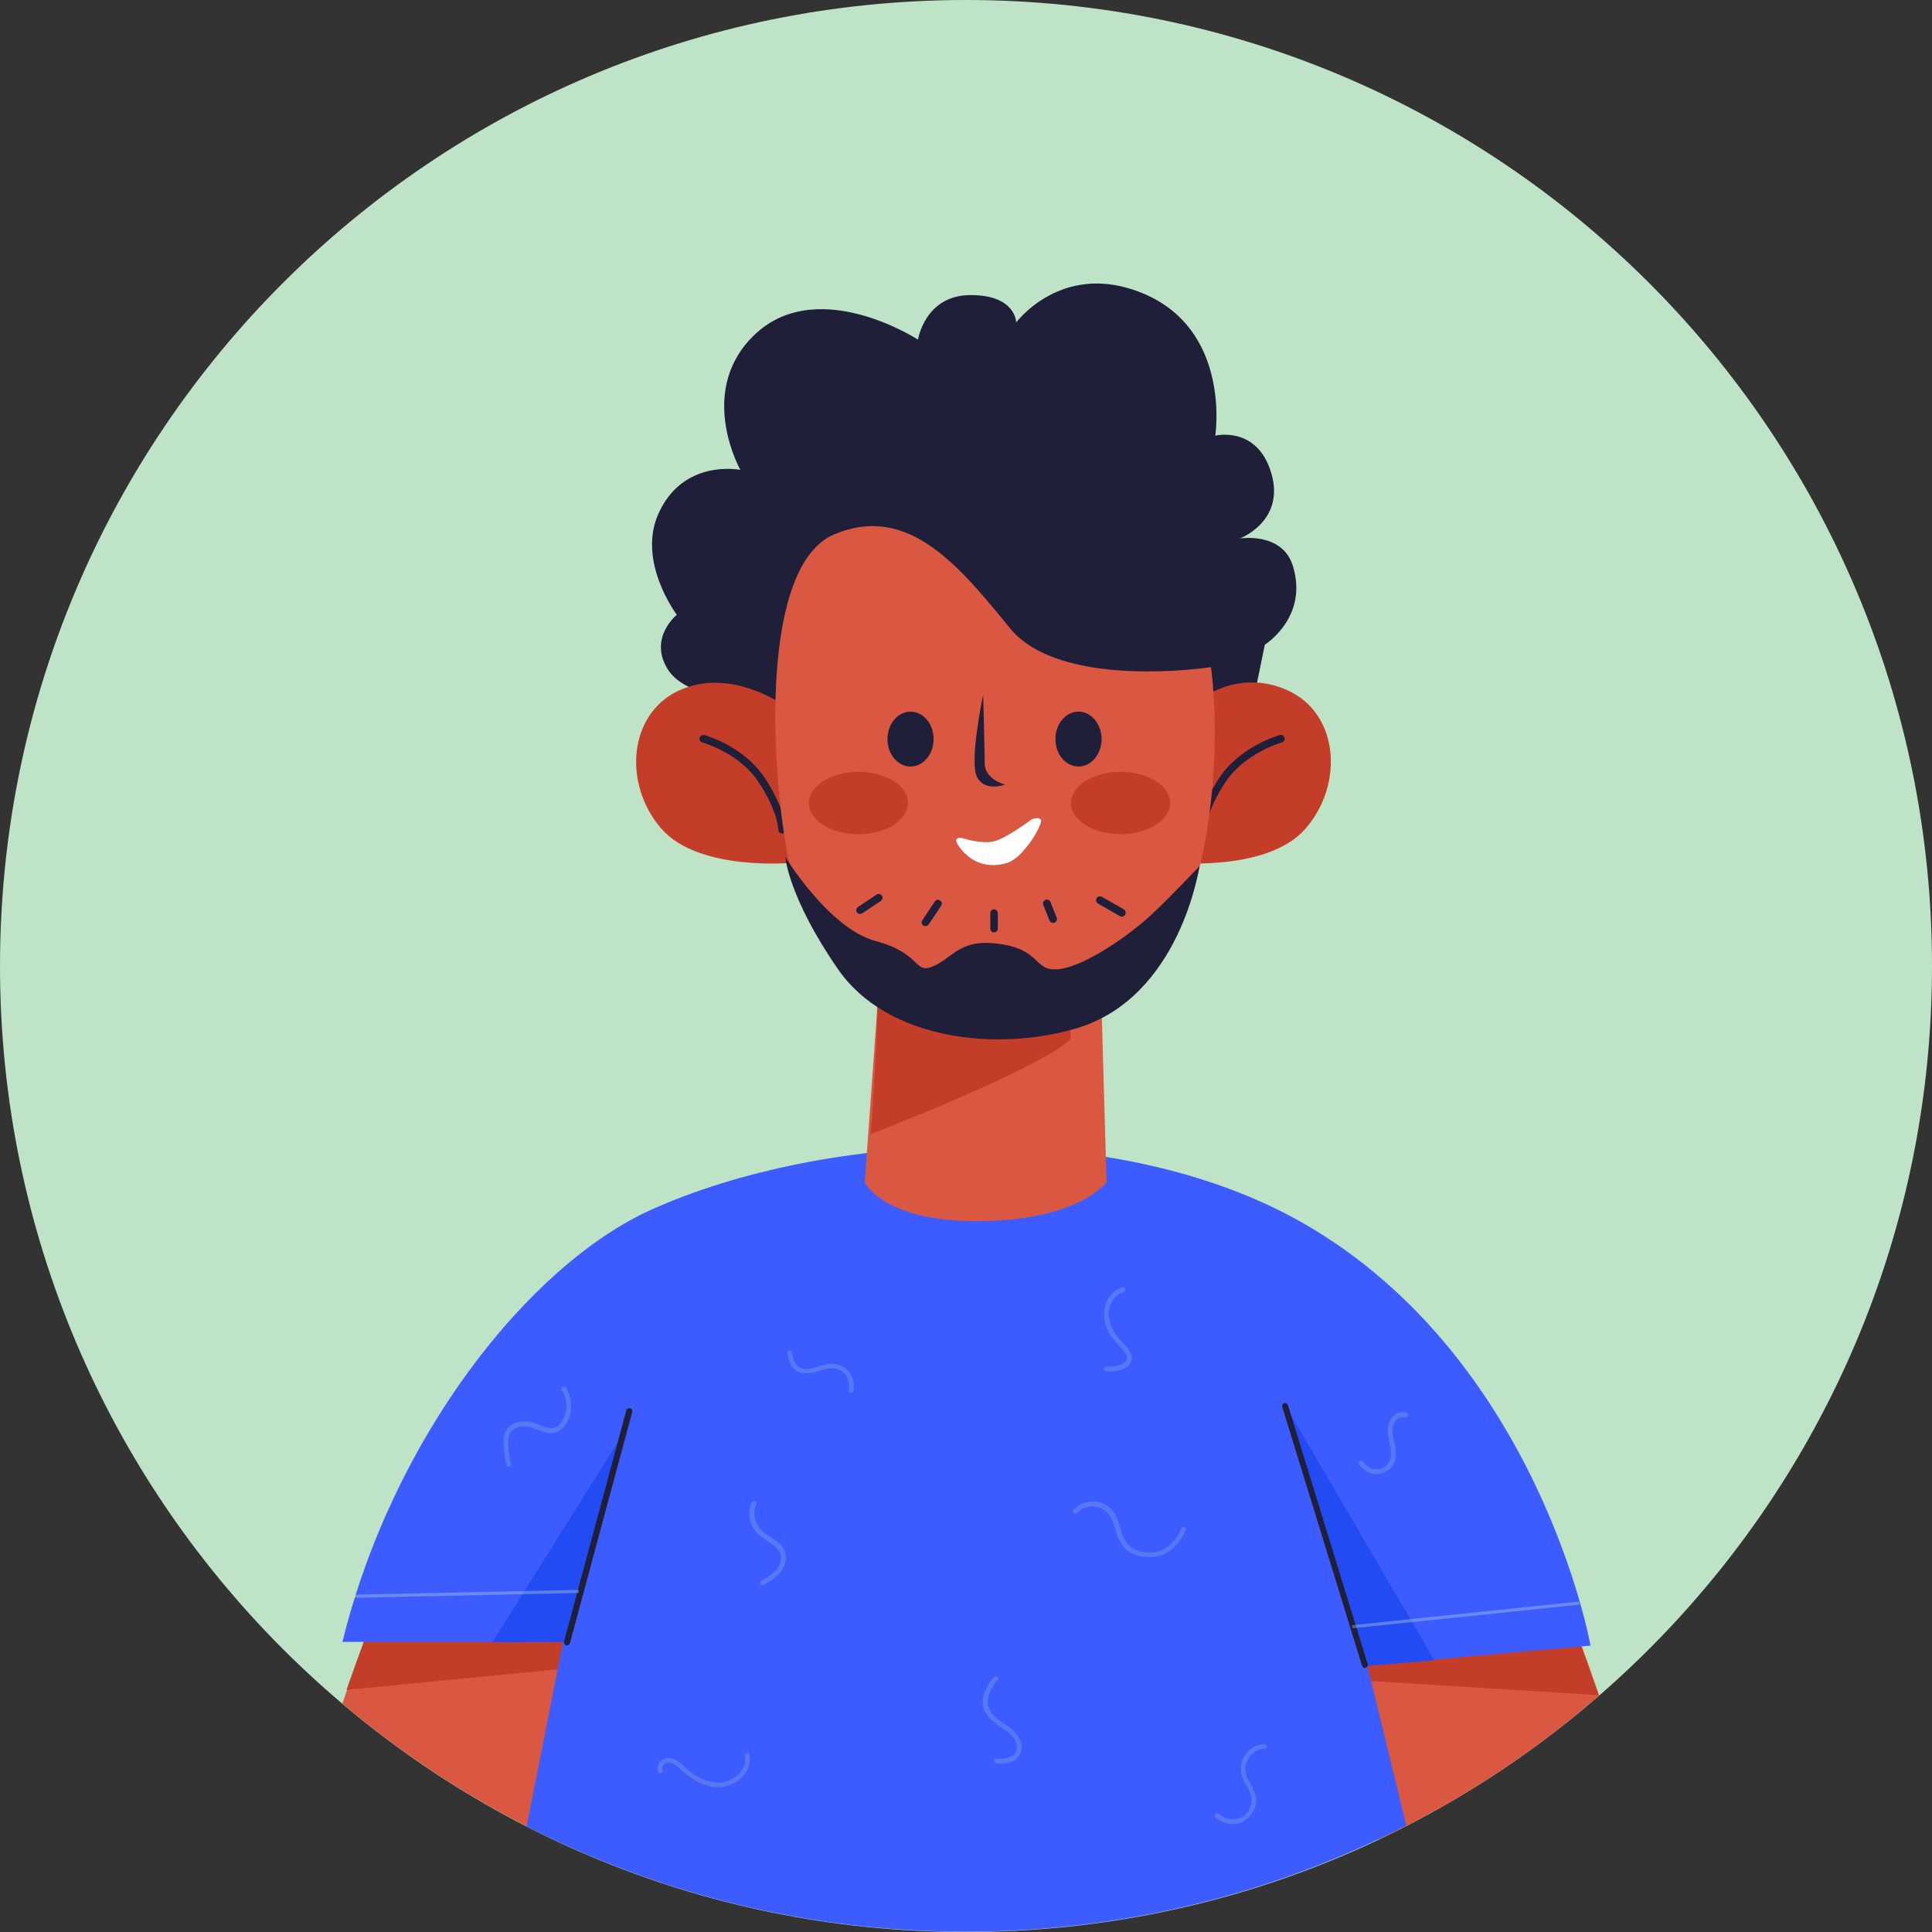 <svg width="60" height="60" viewBox="0 0 60 60" fill="none" xmlns="http://www.w3.org/2000/svg">
<rect x="0" y="0" width="60" height="60" fill="#333333" stroke="none"/>
<path fill-rule="evenodd" clip-rule="evenodd" d="M30 60C13.431 60 0 46.569 0 30C0 13.431 13.431 0 30 0C46.569 0 60 13.431 60 30C60 46.569 46.569 60 30 60Z" fill="#BFE3C6"/>
<path d="M32.535 21.009C32.535 21.009 32.961 20.748 33.648 20.835C34.335 20.922 34.645 21.183 34.645 21.183" fill="white"/>
<path d="M29.148 21.009C29.148 21.009 28.723 20.748 28.035 20.835C27.348 20.922 27.039 21.183 27.039 21.183" fill="white"/>
<path d="M39.948 49.51L42.803 57.135C45.3 55.955 47.603 54.445 49.664 52.655C49.161 51.184 48.726 50.071 48.726 50.071L39.948 49.51Z" fill="#DA5742"/>
<path d="M17.526 57.281L20.506 49.307L11.729 49.868C11.719 49.878 11.197 51.223 10.635 52.907C12.706 54.658 15.019 56.139 17.526 57.281Z" fill="#DA5742"/>
<path d="M39.948 49.51L40.935 52.103L49.645 52.645C49.171 51.281 48.726 50.071 48.726 50.071L39.948 49.51Z" fill="#C43D28"/>
<path d="M20.593 49.025L19.606 51.619L10.761 52.48C11.235 51.125 11.816 49.587 11.816 49.587L20.593 49.025Z" fill="#C43D28"/>
<path d="M20.226 37.568C16.393 39.3 12.184 44.68 10.635 50.99H17.487L16.355 56.719C20.448 58.809 25.074 59.99 29.99 59.99C34.925 59.99 39.571 58.8 43.674 56.69L42.464 51.725L49.393 51.106C49.403 51.116 47.806 42.213 40.5 38.003C34.645 34.635 25.626 35.138 20.226 37.568Z" fill="#3D5CFF"/>
<path d="M19.364 44.507L15.29 51L17.603 50.991L19.364 44.507Z" fill="#224BF4"/>
<path d="M42.484 51.735L44.545 51.561L39.948 43.693L42.484 51.735Z" fill="#224BF4"/>
<path d="M17.584 51.097C17.535 51.087 17.506 51.029 17.516 50.981L19.451 43.8C19.461 43.752 19.519 43.723 19.568 43.732C19.616 43.742 19.645 43.8 19.635 43.849L17.7 51.029C17.69 51.068 17.651 51.097 17.613 51.097C17.603 51.097 17.593 51.097 17.584 51.097Z" fill="#1F1F39"/>
<path d="M42.3 51.735L39.822 43.694C39.803 43.645 39.832 43.597 39.88 43.577C39.929 43.558 39.977 43.587 39.997 43.635L42.474 51.677C42.493 51.726 42.464 51.774 42.416 51.794C42.406 51.794 42.397 51.803 42.387 51.803C42.348 51.803 42.31 51.774 42.3 51.735Z" fill="#1F1F39"/>
<path d="M23.613 21.774C23.613 21.774 21.348 21.774 20.738 20.787C20.129 19.809 21.019 19.093 21.019 19.093C21.019 19.093 19.79 17.467 20.438 15.977C21.203 14.226 22.993 14.593 22.993 14.593C22.993 14.593 21.687 12.28 23.284 10.548C25.238 8.419 28.509 10.548 28.509 10.548C28.509 10.548 28.722 9.164 30.145 9.164C31.558 9.164 31.558 10.016 31.558 10.016C31.558 10.016 32.825 8.303 35.042 8.951C38.303 9.909 37.742 13.529 37.742 13.529C37.742 13.529 39.048 13.209 39.483 14.7C39.919 16.19 38.506 16.722 38.506 16.722C38.506 16.722 39.822 16.509 40.151 17.574C40.645 19.171 39.28 20.022 39.28 20.022L38.516 23.748L23.922 24.348L23.613 21.774Z" fill="#1F1F39"/>
<path d="M21.087 21.444C19.509 22.17 19.345 24.357 20.535 25.731C21.726 27.105 24.726 26.786 24.726 26.786L24.29 21.87C24.29 21.87 22.664 20.718 21.087 21.444Z" fill="#C43D28"/>
<path d="M39.997 21.443C41.584 22.169 41.739 24.356 40.548 25.73C39.358 27.105 36.358 26.785 36.358 26.785L37.161 21.801C37.161 21.801 38.41 20.718 39.997 21.443Z" fill="#C43D28"/>
<path d="M37.21 25.769C37.21 25.74 37.22 25.159 37.858 24.172C38.507 23.175 39.697 22.846 39.745 22.827C39.813 22.808 39.871 22.846 39.891 22.914C39.91 22.982 39.871 23.04 39.803 23.059C39.794 23.059 38.652 23.388 38.052 24.298C37.452 25.217 37.442 25.759 37.442 25.769C37.442 25.827 37.394 25.885 37.326 25.885C37.258 25.885 37.21 25.827 37.21 25.769Z" fill="#1F1F39"/>
<path d="M24.174 25.769C24.174 25.769 24.165 25.218 23.565 24.298C22.965 23.379 21.823 23.059 21.813 23.059C21.745 23.04 21.716 22.972 21.726 22.914C21.736 22.856 21.813 22.817 21.871 22.827C21.919 22.837 23.11 23.176 23.758 24.172C24.407 25.159 24.407 25.75 24.407 25.769C24.407 25.827 24.358 25.885 24.29 25.885C24.223 25.885 24.174 25.827 24.174 25.769Z" fill="#1F1F39"/>
<path d="M27.252 31.218L26.855 36.715C26.855 36.715 27.407 37.924 30.329 37.924C33.494 37.924 34.365 36.715 34.365 36.715L34.21 31.305C34.21 31.305 36.184 30.985 37.133 27.424C38.081 23.873 37.607 20.718 37.607 20.718C37.607 20.718 32.942 21.444 31.365 19.508C29.787 17.573 28.2 15.627 25.907 16.595C23.613 17.563 23.904 23.805 24.503 26.776C25.084 29.65 27.252 31.218 27.252 31.218Z" fill="#DA5742"/>
<path fill-rule="evenodd" clip-rule="evenodd" d="M28.278 23.805C27.882 23.805 27.561 23.423 27.561 22.953C27.561 22.483 27.882 22.101 28.278 22.101C28.673 22.101 28.994 22.483 28.994 22.953C28.994 23.423 28.673 23.805 28.278 23.805Z" fill="#1F1F39"/>
<path fill-rule="evenodd" clip-rule="evenodd" d="M33.493 23.805C33.098 23.805 32.777 23.423 32.777 22.953C32.777 22.483 33.098 22.101 33.493 22.101C33.889 22.101 34.21 22.483 34.21 22.953C34.21 23.423 33.889 23.805 33.493 23.805Z" fill="#1F1F39"/>
<path d="M30.339 24.124C30.581 24.608 31.21 24.366 31.21 24.366C31.21 24.366 30.581 24.201 30.581 23.718C30.581 23.234 30.532 21.579 30.532 21.579C30.532 21.579 30.097 23.64 30.339 24.124Z" fill="#1F1F39"/>
<path d="M27.029 35.224C27.078 35.214 32.265 33.201 33.242 32.282C33.242 31.721 33.262 31.305 33.262 31.305C33.262 31.305 32.313 31.866 30.02 31.788C28.955 31.75 27.803 31.547 27.252 31.218C27.262 31.711 27.078 35.03 27.029 35.224Z" fill="#C43D28"/>
<path fill-rule="evenodd" clip-rule="evenodd" d="M34.8 25.906C33.95 25.906 33.261 25.473 33.261 24.938C33.261 24.404 33.95 23.971 34.8 23.971C35.65 23.971 36.339 24.404 36.339 24.938C36.339 25.473 35.65 25.906 34.8 25.906Z" fill="#C43D28"/>
<path fill-rule="evenodd" clip-rule="evenodd" d="M26.661 25.906C25.811 25.906 25.123 25.473 25.123 24.938C25.123 24.404 25.811 23.971 26.661 23.971C27.511 23.971 28.2 24.404 28.2 24.938C28.2 25.473 27.511 25.906 26.661 25.906Z" fill="#C43D28"/>
<path d="M30.871 26.128C31.258 26.032 32.032 25.451 32.032 25.451C32.032 25.451 32.226 25.354 32.322 25.451C32.419 25.548 31.8 26.651 31.258 26.806C30.58 26.999 30.096 26.709 29.806 26.322C29.516 25.935 29.903 26.032 29.903 26.032C29.903 26.032 30.484 26.225 30.871 26.128Z" fill="white"/>
<path d="M27.194 29.225C28.645 29.612 28.374 30.289 29.003 29.999C29.642 29.709 29.816 29.128 31.094 29.322C32.361 29.515 32.09 30.192 32.903 30.096C33.716 29.999 35.081 29.031 35.71 28.451C36.339 27.87 37.248 26.902 37.248 26.902C37.248 26.902 36.668 30.967 33.436 31.934C31.007 32.66 27.561 32.322 26.023 30.096C24.484 27.87 24.387 26.612 24.387 26.612C24.387 26.612 25.742 28.838 27.194 29.225Z" fill="#1F1F39"/>
<path d="M28.674 28.741C28.616 28.703 28.606 28.635 28.645 28.577L29.032 27.996C29.071 27.938 29.138 27.929 29.196 27.967C29.255 28.006 29.264 28.074 29.226 28.132L28.838 28.712C28.819 28.741 28.78 28.761 28.742 28.761C28.722 28.761 28.693 28.751 28.674 28.741Z" fill="#1F1F39"/>
<path d="M26.613 28.335C26.574 28.277 26.593 28.209 26.642 28.17L27.223 27.783C27.281 27.744 27.348 27.764 27.387 27.812C27.426 27.87 27.406 27.938 27.358 27.977L26.777 28.364C26.758 28.373 26.739 28.383 26.71 28.383C26.671 28.383 26.632 28.364 26.613 28.335Z" fill="#1F1F39"/>
<path d="M30.755 28.838V28.354C30.755 28.286 30.813 28.238 30.871 28.238C30.929 28.238 30.987 28.296 30.987 28.354V28.838C30.987 28.905 30.939 28.954 30.871 28.954C30.803 28.954 30.755 28.896 30.755 28.838Z" fill="#1F1F39"/>
<path d="M32.594 28.586L32.4 28.102C32.371 28.044 32.41 27.967 32.468 27.947C32.526 27.918 32.603 27.957 32.623 28.015L32.816 28.499C32.845 28.557 32.806 28.634 32.748 28.654C32.739 28.663 32.729 28.663 32.71 28.663C32.661 28.663 32.613 28.634 32.594 28.586Z" fill="#1F1F39"/>
<path d="M34.781 28.451L34.103 28.064C34.045 28.035 34.026 27.957 34.055 27.899C34.084 27.841 34.161 27.822 34.219 27.851L34.897 28.238C34.955 28.267 34.974 28.345 34.945 28.403C34.916 28.451 34.877 28.47 34.839 28.47C34.819 28.47 34.8 28.461 34.781 28.451Z" fill="#1F1F39"/>
<g opacity="0.592">
<g opacity="0.592">
<path opacity="0.592" d="M24.716 42.561C24.89 42.677 25.122 42.657 25.326 42.609C25.577 42.541 25.838 42.415 26.09 42.551C26.313 42.667 26.419 42.928 26.361 43.17C26.342 43.257 26.477 43.296 26.496 43.209C26.613 42.735 26.226 42.299 25.742 42.357C25.49 42.386 25.248 42.532 24.987 42.512C24.706 42.493 24.638 42.241 24.59 41.999C24.571 41.893 24.435 41.932 24.454 42.028C24.493 42.222 24.542 42.435 24.716 42.561Z" fill="#BFE3C6"/>
<path opacity="0.592" d="M23.351 47.37C23.457 47.602 23.641 47.738 23.854 47.873C24.077 48.009 24.309 48.183 24.251 48.473C24.183 48.783 23.883 48.957 23.632 49.102C23.554 49.151 23.622 49.277 23.709 49.228C23.961 49.083 24.222 48.919 24.348 48.648C24.454 48.415 24.416 48.164 24.251 47.98C24.077 47.796 23.825 47.709 23.651 47.535C23.428 47.312 23.37 46.973 23.496 46.693C23.515 46.615 23.37 46.586 23.341 46.664C23.245 46.886 23.254 47.148 23.351 47.37Z" fill="#BFE3C6"/>
<path opacity="0.592" d="M15.783 44.845C15.774 44.651 15.793 44.477 15.977 44.371C16.345 44.139 16.712 44.477 17.07 44.506C17.399 44.535 17.612 44.245 17.7 43.955C17.777 43.664 17.738 43.345 17.574 43.093C17.525 43.016 17.399 43.084 17.448 43.171C17.632 43.452 17.642 43.829 17.467 44.119C17.351 44.313 17.187 44.4 16.974 44.332C16.79 44.284 16.635 44.187 16.451 44.158C16.171 44.11 15.832 44.177 15.696 44.468C15.629 44.613 15.638 44.777 15.648 44.932C15.658 45.126 15.687 45.319 15.735 45.503C15.754 45.59 15.89 45.551 15.87 45.464C15.822 45.261 15.783 45.048 15.783 44.845Z" fill="#BFE3C6"/>
<path opacity="0.592" d="M20.68 54.754C20.757 54.715 20.845 54.744 20.922 54.783C21.067 54.86 21.183 54.996 21.309 55.102C21.561 55.305 21.87 55.46 22.19 55.499C22.761 55.557 23.38 55.112 23.273 54.492C23.254 54.405 23.119 54.444 23.138 54.531C23.196 54.87 22.935 55.189 22.625 55.305C22.286 55.431 21.909 55.325 21.609 55.141C21.454 55.044 21.319 54.928 21.183 54.802C21.077 54.705 20.951 54.618 20.816 54.599C20.583 54.57 20.332 54.802 20.448 55.034C20.486 55.112 20.612 55.044 20.573 54.957C20.535 54.87 20.612 54.792 20.68 54.754Z" fill="#BFE3C6"/>
<path opacity="0.592" d="M30.522 52.857C30.522 53.148 30.706 53.361 30.928 53.525C31.17 53.709 31.519 53.874 31.577 54.203C31.635 54.57 31.209 54.648 30.938 54.619C30.841 54.609 30.851 54.754 30.938 54.764C31.19 54.793 31.509 54.745 31.654 54.512C31.819 54.251 31.674 53.951 31.48 53.757C31.257 53.535 30.938 53.428 30.764 53.157C30.551 52.828 30.754 52.432 30.986 52.17C31.045 52.112 30.938 52.006 30.88 52.074C30.686 52.286 30.522 52.557 30.522 52.857Z" fill="#BFE3C6"/>
<path opacity="0.592" d="M38.632 54.561C38.477 54.822 38.516 55.103 38.661 55.364C38.738 55.509 38.845 55.654 38.864 55.829C38.883 55.993 38.835 56.158 38.738 56.283C38.525 56.564 38.109 56.574 37.858 56.332C37.79 56.264 37.683 56.37 37.751 56.438C37.974 56.642 38.303 56.709 38.584 56.583C38.854 56.458 39.029 56.158 39.009 55.867C38.99 55.529 38.67 55.287 38.67 54.938C38.67 54.619 38.941 54.319 39.27 54.309C39.367 54.309 39.367 54.164 39.27 54.164C38.999 54.174 38.767 54.329 38.632 54.561Z" fill="#BFE3C6"/>
<path opacity="0.592" d="M34.364 41.225C34.47 41.506 34.673 41.69 34.867 41.912C34.983 42.038 35.08 42.222 34.896 42.338C34.741 42.435 34.538 42.454 34.364 42.444C34.267 42.444 34.267 42.59 34.364 42.59C34.606 42.599 35.032 42.551 35.128 42.29C35.225 42.038 34.974 41.815 34.819 41.651C34.596 41.419 34.422 41.109 34.432 40.78C34.441 40.49 34.615 40.209 34.896 40.122C34.993 40.083 34.954 39.948 34.857 39.977C34.335 40.141 34.18 40.751 34.364 41.225Z" fill="#BFE3C6"/>
<path opacity="0.592" d="M34.248 46.867C34.538 47.022 34.596 47.38 34.693 47.66C34.79 47.941 34.945 48.173 35.235 48.279C35.506 48.376 35.845 48.386 36.116 48.279C36.445 48.144 36.687 47.854 36.822 47.515C36.861 47.428 36.716 47.389 36.687 47.476C36.561 47.786 36.319 48.067 35.99 48.173C35.7 48.26 35.293 48.212 35.061 47.999C34.829 47.786 34.809 47.438 34.693 47.157C34.587 46.915 34.413 46.721 34.151 46.654C33.87 46.586 33.551 46.663 33.348 46.876C33.271 46.963 33.367 47.06 33.435 46.992C33.638 46.77 33.987 46.721 34.248 46.867Z" fill="#BFE3C6"/>
<path opacity="0.592" d="M43.161 44.128C43.045 44.37 43.122 44.641 43.17 44.883C43.219 45.134 43.229 45.425 42.977 45.57C42.745 45.696 42.474 45.599 42.329 45.396C42.28 45.318 42.154 45.396 42.203 45.473C42.338 45.666 42.551 45.802 42.793 45.783C43.025 45.763 43.238 45.608 43.316 45.386C43.403 45.115 43.296 44.834 43.258 44.563C43.238 44.428 43.238 44.273 43.325 44.147C43.393 44.05 43.509 43.983 43.635 44.021C43.722 44.031 43.761 43.896 43.674 43.867C43.461 43.799 43.258 43.944 43.161 44.128Z" fill="#BFE3C6"/>
</g>
<path opacity="0.592" fill-rule="evenodd" clip-rule="evenodd" d="M49.047 49.737L49.057 49.833L42.001 50.568L41.991 50.472L49.047 49.737Z" fill="#BFE3C6"/>
<path opacity="0.592" fill-rule="evenodd" clip-rule="evenodd" d="M17.975 49.375L17.977 49.472L10.992 49.622L10.99 49.525L17.975 49.375Z" fill="#BFE3C6"/>
</g>
</svg>
